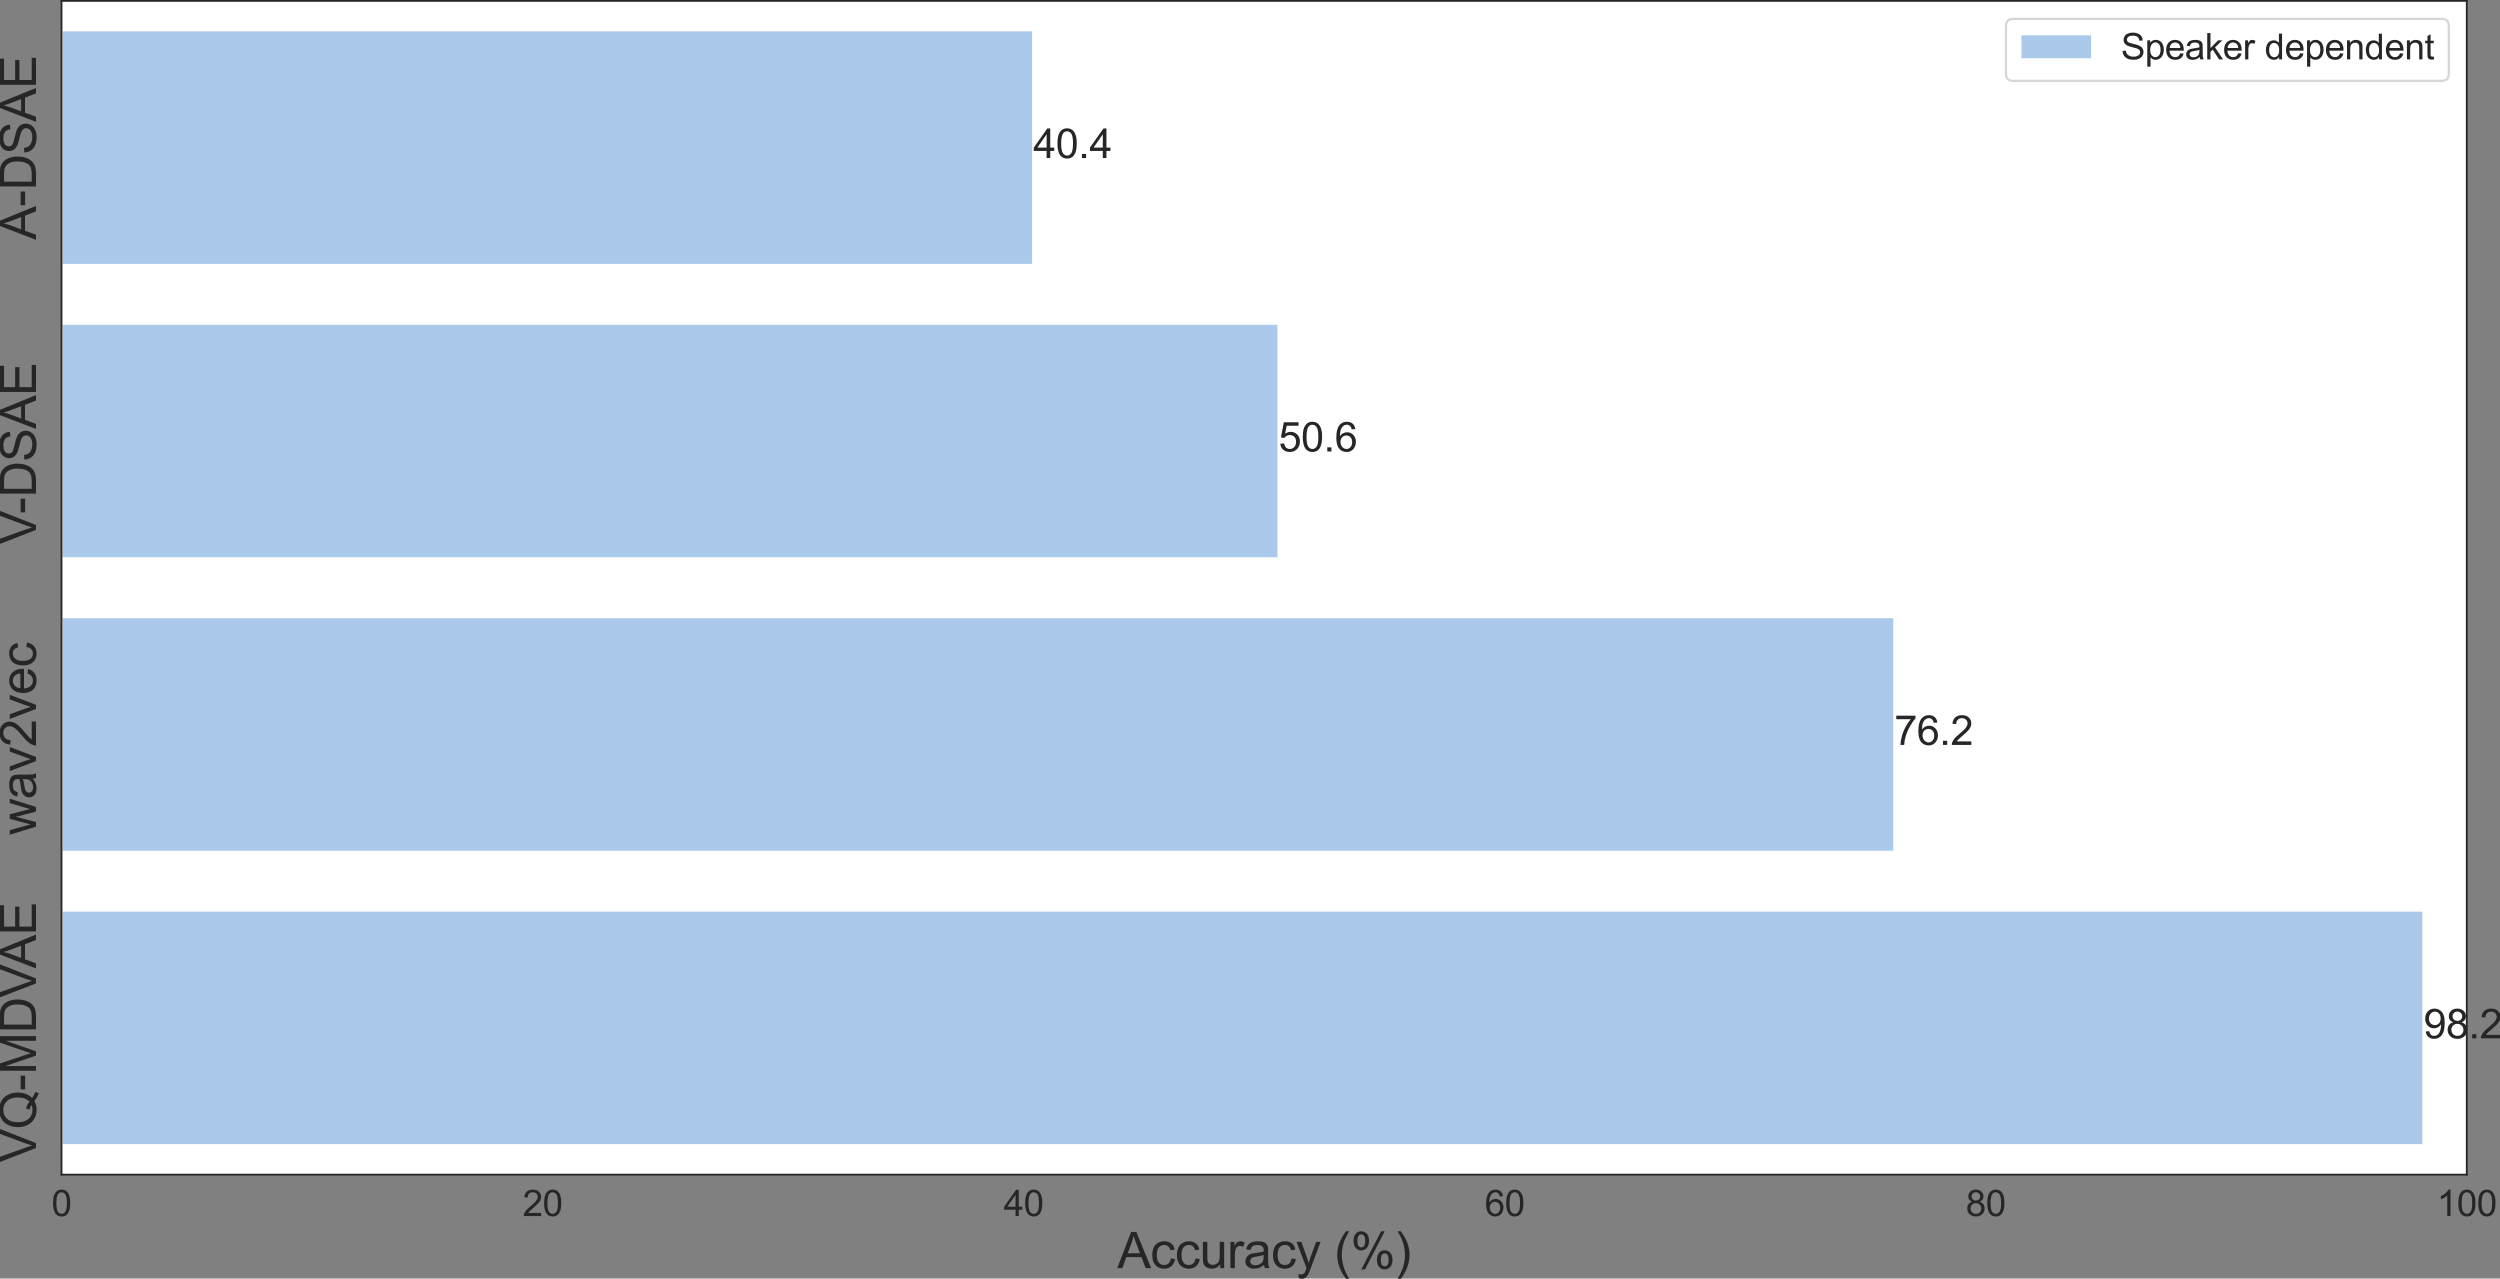 <?xml version="1.0" encoding="UTF-8" standalone="no"?>
<svg
   width="1113.561pt"
   height="569.477pt"
   viewBox="0 0 1113.561 569.477"
   version="1.1"
   id="svg103"
   sodipodi:docname="results-1.svg"
   inkscape:version="1.3.2 (091e20e, 2023-11-25, custom)"
   xmlns:inkscape="http://www.inkscape.org/namespaces/inkscape"
   xmlns:sodipodi="http://sodipodi.sourceforge.net/DTD/sodipodi-0.dtd"
   xmlns:xlink="http://www.w3.org/1999/xlink"
   xmlns="http://www.w3.org/2000/svg"
   xmlns:svg="http://www.w3.org/2000/svg"
   xmlns:rdf="http://www.w3.org/1999/02/22-rdf-syntax-ns#"
   xmlns:cc="http://creativecommons.org/ns#"
   xmlns:dc="http://purl.org/dc/elements/1.1/">
  <rect x="0" y="0" width="1113.561" height="569.477" fill="#808080" stroke="none"/>
  <sodipodi:namedview
     id="namedview103"
     pagecolor="#ffffff"
     bordercolor="#666666"
     borderopacity="1.0"
     inkscape:showpageshadow="2"
     inkscape:pageopacity="0.0"
     inkscape:pagecheckerboard="0"
     inkscape:deskcolor="#d1d1d1"
     inkscape:document-units="pt"
     inkscape:zoom="0.56911891"
     inkscape:cx="663.30602"
     inkscape:cy="344.392"
     inkscape:window-width="1920"
     inkscape:window-height="991"
     inkscape:window-x="-9"
     inkscape:window-y="-9"
     inkscape:window-maximized="1"
     inkscape:current-layer="matplotlib.axis_2" />
  <defs
     id="defs1">
    <style
       type="text/css"
       id="style1">*{stroke-linejoin: round; stroke-linecap: butt}</style>
  </defs>
  <g
     id="figure_1"
     transform="translate(-145.398,-81.075)">
    <g
       id="patch_1" />
    <g
       id="axes_1">
      <g
         id="patch_2">
        <path
           d="M 172.8,604.274 H 1244.16 V 81.475 H 172.8 Z"
           style="fill:#ffffff"
           id="path2" />
      </g>
      <g
         id="matplotlib.axis_1">
        <g
           id="xtick_1">
          <g
             id="text_1">
            <!-- 0 -->
            <g
               style="fill:#262626"
               transform="matrix(0.16,0,0,-0.16,168.351,622.727)"
               id="g2">
              <defs
                 id="defs2">
                <path
                   id="ArialMT-30"
                   d="m 266,2259 q 0,813 167,1308 167,496 496,764 330,269 830,269 369,0 647,-149 278,-148 459,-428 182,-279 285,-681 103,-401 103,-1083 0,-806 -166,-1301 Q 2922,463 2592,192 2263,-78 1759,-78 1097,-78 719,397 266,969 266,2259 Z m 578,0 q 0,-1128 264,-1502 264,-373 651,-373 388,0 652,375 264,375 264,1500 0,1132 -264,1503 -264,372 -658,372 -387,0 -619,-328 Q 844,3388 844,2259 Z"
                   transform="scale(0.016)" />
              </defs>
              <use
                 xlink:href="#ArialMT-30"
                 id="use2" />
            </g>
          </g>
        </g>
        <g
           id="xtick_2">
          <g
             id="text_2">
            <!-- 20 -->
            <g
               style="fill:#262626"
               transform="matrix(0.16,0,0,-0.16,378.175,622.727)"
               id="g4">
              <defs
                 id="defs3">
                <path
                   id="ArialMT-32"
                   d="M 3222,541 V 0 H 194 q -6,203 65,391 116,309 370,609 255,300 737,694 747,612 1009,970 263,358 263,677 0,334 -240,563 -239,230 -623,230 -406,0 -650,-244 -244,-243 -247,-674 l -578,59 q 59,647 446,986 388,339 1042,339 659,0 1043,-366 385,-365 385,-906 0,-275 -113,-541 Q 2991,2522 2730,2228 2469,1934 1863,1422 1356,997 1212,845 1069,694 975,541 Z"
                   transform="scale(0.016)" />
              </defs>
              <use
                 xlink:href="#ArialMT-32"
                 id="use3" />
              <use
                 xlink:href="#ArialMT-30"
                 x="55.615"
                 id="use4" />
            </g>
          </g>
        </g>
        <g
           id="xtick_3">
          <g
             id="text_3">
            <!-- 40 -->
            <g
               style="fill:#262626"
               transform="matrix(0.16,0,0,-0.16,592.447,622.727)"
               id="g6">
              <defs
                 id="defs4">
                <path
                   id="ArialMT-34"
                   d="M 2069,0 V 1097 H 81 v 516 l 2091,2968 h 459 V 1613 h 619 V 1097 H 2631 V 0 Z m 0,1613 V 3678 L 634,1613 Z"
                   transform="scale(0.016)" />
              </defs>
              <use
                 xlink:href="#ArialMT-34"
                 id="use5" />
              <use
                 xlink:href="#ArialMT-30"
                 x="55.615"
                 id="use6" />
            </g>
          </g>
        </g>
        <g
           id="xtick_4">
          <g
             id="text_4">
            <!-- 60 -->
            <g
               style="fill:#262626"
               transform="matrix(0.16,0,0,-0.16,806.718,622.727)"
               id="g8">
              <defs
                 id="defs6">
                <path
                   id="ArialMT-36"
                   d="m 3184,3459 -559,-43 q -75,331 -212,481 -229,241 -563,241 -269,0 -472,-150 -265,-194 -419,-566 -153,-372 -159,-1059 203,309 497,459 294,150 616,150 562,0 957,-414 396,-414 396,-1070 0,-432 -186,-802 Q 2894,316 2569,119 2244,-78 1831,-78 1128,-78 684,439 241,956 241,2144 q 0,1328 490,1931 428,525 1153,525 541,0 886,-303 346,-303 414,-838 z M 888,1484 q 0,-290 123,-556 123,-265 345,-405 222,-139 466,-139 356,0 612,287 257,288 257,782 0,475 -254,748 -253,274 -637,274 -381,0 -647,-274 -265,-273 -265,-717 z"
                   transform="scale(0.016)" />
              </defs>
              <use
                 xlink:href="#ArialMT-36"
                 id="use7" />
              <use
                 xlink:href="#ArialMT-30"
                 x="55.615"
                 id="use8" />
            </g>
          </g>
        </g>
        <g
           id="xtick_5">
          <g
             id="text_5">
            <!-- 80 -->
            <g
               style="fill:#262626"
               transform="matrix(0.16,0,0,-0.16,1020.99,622.727)"
               id="g10">
              <defs
                 id="defs8">
                <path
                   id="ArialMT-38"
                   d="m 1131,2484 q -350,129 -519,366 -168,238 -168,569 0,500 359,840 360,341 956,341 600,0 966,-349 366,-348 366,-848 0,-319 -168,-555 -167,-235 -507,-364 422,-137 642,-444 220,-306 220,-731 0,-587 -416,-987 Q 2447,-78 1769,-78 1091,-78 675,323 259,725 259,1325 q 0,447 227,748 227,302 645,411 z m -112,954 q 0,-325 209,-532 210,-206 544,-206 325,0 533,204 208,205 208,502 0,310 -215,521 -214,211 -532,211 -322,0 -535,-207 -212,-206 -212,-493 z M 838,1322 q 0,-241 114,-466 114,-225 339,-349 225,-123 484,-123 403,0 665,259 263,260 263,660 0,406 -270,672 -270,266 -677,266 -397,0 -658,-263 -260,-262 -260,-656 z"
                   transform="scale(0.016)" />
              </defs>
              <use
                 xlink:href="#ArialMT-38"
                 id="use9" />
              <use
                 xlink:href="#ArialMT-30"
                 x="55.615"
                 id="use10" />
            </g>
          </g>
        </g>
        <g
           id="xtick_6">
          <g
             id="text_6">
            <!-- 100 -->
            <g
               style="fill:#262626"
               transform="matrix(0.16,0,0,-0.16,1230.814,622.727)"
               id="g13">
              <defs
                 id="defs10">
                <path
                   id="ArialMT-31"
                   d="M 2384,0 H 1822 V 3584 Q 1619,3391 1289,3197 959,3003 697,2906 v 544 q 472,222 825,537 353,316 500,613 h 362 z"
                   transform="scale(0.016)" />
              </defs>
              <use
                 xlink:href="#ArialMT-31"
                 id="use11" />
              <use
                 xlink:href="#ArialMT-30"
                 x="55.615"
                 id="use12" />
              <use
                 xlink:href="#ArialMT-30"
                 x="111.23"
                 id="use13" />
            </g>
          </g>
        </g>
        <g
           id="text_7">
          <!-- Accuracy (%) -->
          <g
             style="fill:#262626"
             transform="matrix(0.22,0,0,-0.22,643.083,645.922)"
             id="g25">
            <defs
               id="defs13">
              <path
                 id="ArialMT-41"
                 d="m -9,0 1759,4581 h 653 L 4278,0 H 3588 L 3053,1388 H 1138 L 634,0 Z m 1322,1881 h 1553 l -478,1269 q -219,578 -325,950 -88,-441 -247,-875 z"
                 transform="scale(0.016)" />
              <path
                 id="ArialMT-63"
                 d="m 2588,1216 553,-72 Q 3050,572 2676,248 2303,-75 1759,-75 1078,-75 664,370 250,816 250,1647 q 0,537 178,940 178,404 542,605 364,202 793,202 540,0 884,-274 344,-273 441,-776 l -547,-85 q -78,335 -277,503 -198,169 -480,169 -425,0 -691,-305 -265,-304 -265,-963 0,-669 256,-972 257,-303 669,-303 331,0 553,203 222,203 282,625 z"
                 transform="scale(0.016)" />
              <path
                 id="ArialMT-75"
                 d="M 2597,0 V 488 Q 2209,-75 1544,-75 1250,-75 995,37 741,150 617,320 494,491 444,738 409,903 409,1263 V 3319 H 972 V 1478 q 0,-440 34,-594 53,-221 225,-348 172,-127 425,-127 253,0 475,130 222,130 314,353 93,224 93,649 v 1778 h 562 V 0 Z"
                 transform="scale(0.016)" />
              <path
                 id="ArialMT-72"
                 d="m 416,0 v 3319 h 506 v -503 q 194,353 358,465 164,113 361,113 284,0 578,-181 l -194,-522 q -206,122 -412,122 -185,0 -332,-111 -147,-111 -209,-308 -94,-300 -94,-656 V 0 Z"
                 transform="scale(0.016)" />
              <path
                 id="ArialMT-61"
                 d="M 2588,409 Q 2275,144 1986,34 1697,-75 1366,-75 819,-75 525,192 231,459 231,875 q 0,244 111,445 111,202 291,324 180,122 405,184 165,44 500,85 681,81 1003,193 3,116 3,147 0,344 -160,485 -215,190 -640,190 -397,0 -586,-139 -189,-139 -280,-492 l -550,75 q 75,353 247,570 172,217 497,334 325,118 753,118 425,0 690,-100 266,-100 391,-252 125,-151 175,-383 28,-143 28,-518 v -750 q 0,-785 36,-993 36,-207 143,-398 h -588 q -87,175 -112,409 z m -47,1257 q -307,-125 -919,-213 -347,-50 -491,-113 -143,-62 -222,-182 -78,-120 -78,-267 0,-225 170,-375 171,-150 499,-150 325,0 578,142 253,142 372,389 91,191 91,562 z"
                 transform="scale(0.016)" />
              <path
                 id="ArialMT-79"
                 d="m 397,-1278 -63,528 q 185,-50 322,-50 188,0 300,63 113,62 185,174 53,85 172,419 15,47 50,138 L 103,3319 h 606 l 691,-1922 q 134,-366 241,-769 97,388 231,756 l 709,1935 h 563 L 1881,-56 q -203,-547 -315,-753 -150,-279 -344,-408 -194,-130 -463,-130 -162,0 -362,69 z"
                 transform="scale(0.016)" />
              <path
                 id="ArialMT-20"
                 transform="scale(0.016)"
                 d="" />
              <path
                 id="ArialMT-28"
                 d="M 1497,-1347 Q 1031,-759 709,28 388,816 388,1659 q 0,744 240,1425 281,791 869,1575 h 403 Q 1522,4009 1400,3731 1209,3300 1100,2831 966,2247 966,1656 966,153 1900,-1347 Z"
                 transform="scale(0.016)" />
              <path
                 id="ArialMT-25"
                 d="m 372,3481 q 0,491 247,834 247,344 715,344 432,0 714,-308 283,-307 283,-904 0,-581 -286,-895 -286,-314 -704,-314 -416,0 -693,309 -276,309 -276,934 z m 978,791 q -209,0 -348,-182 -139,-181 -139,-665 0,-441 140,-621 141,-179 347,-179 213,0 352,181 139,182 139,663 0,444 -141,623 -141,180 -350,180 z m 3,-4441 2506,4828 h 457 L 1819,-169 Z m 1981,1244 q 0,494 247,836 247,342 719,342 431,0 714,-308 283,-307 283,-904 0,-582 -286,-896 -286,-314 -708,-314 -415,0 -692,311 -277,311 -277,933 z m 982,791 q -213,0 -352,-182 -139,-181 -139,-665 0,-438 140,-619 141,-181 348,-181 215,0 354,181 139,181 139,663 0,443 -141,623 -140,180 -349,180 z"
                 transform="scale(0.016)" />
              <path
                 id="ArialMT-29"
                 d="M 791,-1347 H 388 q 934,1500 934,3003 0,588 -134,1166 -107,469 -297,900 -122,281 -503,937 h 403 q 587,-784 868,-1575 241,-681 241,-1425 0,-843 -324,-1631 -323,-787 -785,-1375 z"
                 transform="scale(0.016)" />
            </defs>
            <use
               xlink:href="#ArialMT-41"
               id="use14" />
            <use
               xlink:href="#ArialMT-63"
               x="66.699"
               id="use15" />
            <use
               xlink:href="#ArialMT-63"
               x="116.699"
               id="use16" />
            <use
               xlink:href="#ArialMT-75"
               x="166.699"
               id="use17" />
            <use
               xlink:href="#ArialMT-72"
               x="222.314"
               id="use18" />
            <use
               xlink:href="#ArialMT-61"
               x="255.615"
               id="use19" />
            <use
               xlink:href="#ArialMT-63"
               x="311.23"
               id="use20" />
            <use
               xlink:href="#ArialMT-79"
               x="361.23"
               id="use21" />
            <use
               xlink:href="#ArialMT-20"
               x="411.23"
               id="use22" />
            <use
               xlink:href="#ArialMT-28"
               x="439.014"
               id="use23" />
            <use
               xlink:href="#ArialMT-25"
               x="472.314"
               id="use24" />
            <use
               xlink:href="#ArialMT-29"
               x="561.23"
               id="use25" />
          </g>
        </g>
      </g>
      <g
         id="matplotlib.axis_2">
        <g
           id="ytick_1"
           transform="translate(0,-33)">
          <g
             id="text_8">
            <!-- A-DSAE -->
            <g
               style="fill:#262626"
               transform="matrix(0,-0.22,-0.22,0,161.428,220.864)"
               id="g31">
              <defs
                 id="defs25">
                <path
                   id="ArialMT-2d"
                   d="m 203,1375 v 566 h 1728 v -566 z"
                   transform="scale(0.016)" />
                <path
                   id="ArialMT-44"
                   d="m 494,0 v 4581 h 1578 q 534,0 816,-65 393,-91 671,-328 363,-307 542,-784 180,-476 180,-1088 0,-522 -122,-925 Q 4038,988 3847,723 3656,459 3429,307 3203,156 2883,78 2563,0 2147,0 Z m 606,541 h 978 q 453,0 711,84 258,84 411,238 216,215 336,579 120,364 120,883 0,719 -236,1105 -236,386 -573,517 -244,94 -784,94 h -963 z"
                   transform="scale(0.016)" />
                <path
                   id="ArialMT-53"
                   d="m 288,1472 571,50 q 41,-344 189,-564 149,-220 461,-356 313,-136 704,-136 346,0 612,103 266,103 395,282 130,180 130,393 0,215 -125,376 -125,161 -412,271 -185,72 -816,223 -631,152 -884,286 -329,172 -490,426 -160,255 -160,571 0,347 196,648 197,302 575,458 379,156 841,156 509,0 898,-164 390,-164 599,-483 209,-318 225,-721 l -581,-44 q -47,434 -318,656 -270,222 -798,222 -550,0 -802,-202 -251,-201 -251,-485 0,-247 178,-407 175,-159 914,-326 739,-167 1014,-292 400,-185 590,-468 191,-282 191,-651 0,-366 -209,-690 Q 3516,281 3123,101 2731,-78 2241,-78 1619,-78 1198,103 778,284 539,648 300,1013 288,1472 Z"
                   transform="scale(0.016)" />
                <path
                   id="ArialMT-45"
                   d="M 506,0 V 4581 H 3819 V 4041 H 1113 V 2638 H 3647 V 2100 H 1113 V 541 H 3925 V 0 Z"
                   transform="scale(0.016)" />
              </defs>
              <use
                 xlink:href="#ArialMT-41"
                 id="use26" />
              <use
                 xlink:href="#ArialMT-2d"
                 x="66.699"
                 id="use27" />
              <use
                 xlink:href="#ArialMT-44"
                 x="100"
                 id="use28" />
              <use
                 xlink:href="#ArialMT-53"
                 x="172.217"
                 id="use29" />
              <use
                 xlink:href="#ArialMT-41"
                 x="238.916"
                 id="use30" />
              <use
                 xlink:href="#ArialMT-45"
                 x="305.615"
                 id="use31" />
            </g>
          </g>
        </g>
        <g
           id="ytick_2"
           transform="translate(0,-33)">
          <g
             id="text_9">
            <!-- V-DSAE  -->
            <g
               style="fill:#262626"
               transform="matrix(0,-0.22,-0.22,0,161.428,356.465)"
               id="g38">
              <defs
                 id="defs31">
                <path
                   id="ArialMT-56"
                   d="M 1803,0 28,4581 H 684 L 1875,1253 q 144,-400 241,-750 106,375 247,750 l 1237,3328 h 619 L 2425,0 Z"
                   transform="scale(0.016)" />
              </defs>
              <use
                 xlink:href="#ArialMT-56"
                 id="use32" />
              <use
                 xlink:href="#ArialMT-2d"
                 x="61.199"
                 id="use33" />
              <use
                 xlink:href="#ArialMT-44"
                 x="94.5"
                 id="use34" />
              <use
                 xlink:href="#ArialMT-53"
                 x="166.717"
                 id="use35" />
              <use
                 xlink:href="#ArialMT-41"
                 x="233.416"
                 id="use36" />
              <use
                 xlink:href="#ArialMT-45"
                 x="300.115"
                 id="use37" />
              <use
                 xlink:href="#ArialMT-20"
                 x="366.814"
                 id="use38" />
            </g>
          </g>
        </g>
        <g
           id="ytick_3"
           transform="translate(0,-33)">
          <g
             id="text_10">
            <!-- wav2vec -->
            <g
               style="fill:#262626"
               transform="matrix(0,-0.22,-0.22,0,161.428,485.941)"
               id="g45">
              <defs
                 id="defs38">
                <path
                   id="ArialMT-77"
                   d="M 1034,0 19,3319 h 581 l 528,-1916 197,-712 q 13,53 172,684 l 528,1944 h 578 l 497,-1925 166,-635 190,641 569,1919 h 547 L 3534,0 H 2950 L 2422,1988 2294,2553 1622,0 Z"
                   transform="scale(0.016)" />
                <path
                   id="ArialMT-76"
                   d="M 1344,0 81,3319 h 594 l 713,-1988 q 115,-322 212,-668 75,262 209,631 l 738,2025 h 578 L 1869,0 Z"
                   transform="scale(0.016)" />
                <path
                   id="ArialMT-65"
                   d="m 2694,1069 581,-72 Q 3138,488 2766,206 2394,-75 1816,-75 1088,-75 661,373 234,822 234,1631 q 0,838 431,1300 432,463 1119,463 666,0 1088,-453 422,-453 422,-1275 0,-50 -3,-150 H 816 q 31,-547 309,-838 278,-290 694,-290 309,0 528,162 219,163 347,519 z M 847,1978 h 1853 q -37,419 -212,628 -269,325 -697,325 -388,0 -652,-259 -264,-259 -292,-694 z"
                   transform="scale(0.016)" />
              </defs>
              <use
                 xlink:href="#ArialMT-77"
                 id="use39" />
              <use
                 xlink:href="#ArialMT-61"
                 x="72.217"
                 id="use40" />
              <use
                 xlink:href="#ArialMT-76"
                 x="127.832"
                 id="use41" />
              <use
                 xlink:href="#ArialMT-32"
                 x="177.832"
                 id="use42" />
              <use
                 xlink:href="#ArialMT-76"
                 x="233.447"
                 id="use43" />
              <use
                 xlink:href="#ArialMT-65"
                 x="283.447"
                 id="use44" />
              <use
                 xlink:href="#ArialMT-63"
                 x="339.062"
                 id="use45" />
            </g>
          </g>
        </g>
        <g
           id="ytick_4"
           transform="translate(0,-48)">
          <g
             id="text_11">
            <!-- VQ-MDVAE -->
            <g
               style="fill:#262626"
               transform="matrix(0,-0.22,-0.22,0,161.428,646.778)"
               id="g53">
              <defs
                 id="defs45">
                <path
                   id="ArialMT-51"
                   d="M 3966,491 Q 4388,200 4744,66 L 4566,-356 Q 4072,-178 3581,206 3072,-78 2456,-78 1834,-78 1328,222 822,522 548,1065 275,1609 275,2291 q 0,678 275,1234 275,556 783,847 508,291 1136,291 634,0 1143,-302 510,-302 777,-844 267,-542 267,-1223 0,-566 -172,-1018 -171,-451 -518,-785 z m -1335,775 q 525,-147 866,-438 534,488 534,1466 0,556 -189,971 -189,416 -553,646 -364,230 -817,230 -678,0 -1125,-464 -447,-464 -447,-1386 0,-894 442,-1372 442,-478 1130,-478 325,0 612,122 -284,184 -600,262 z"
                   transform="scale(0.016)" />
                <path
                   id="ArialMT-4d"
                   d="m 475,0 v 4581 h 913 L 2472,1338 q 150,-454 219,-679 78,250 243,735 l 1097,3187 h 816 V 0 H 4263 V 3834 L 2931,0 H 2384 L 1059,3900 V 0 Z"
                   transform="scale(0.016)" />
              </defs>
              <use
                 xlink:href="#ArialMT-56"
                 id="use46" />
              <use
                 xlink:href="#ArialMT-51"
                 x="66.699"
                 id="use47" />
              <use
                 xlink:href="#ArialMT-2d"
                 x="144.482"
                 id="use48" />
              <use
                 xlink:href="#ArialMT-4d"
                 x="177.783"
                 id="use49" />
              <use
                 xlink:href="#ArialMT-44"
                 x="261.084"
                 id="use50" />
              <use
                 xlink:href="#ArialMT-56"
                 x="333.301"
                 id="use51" />
              <use
                 xlink:href="#ArialMT-41"
                 x="392.625"
                 id="use52" />
              <use
                 xlink:href="#ArialMT-45"
                 x="459.324"
                 id="use53" />
            </g>
          </g>
        </g>
      </g>
      <g
         id="patch_3">
        <path
           d="M 172.8,94.545 H 605.629 V 199.105 H 172.8 Z"
           clip-path="url(#p6baf01d2a3)"
           style="fill:#abc9ea;stroke:#ffffff;stroke-linejoin:miter"
           id="path60" />
      </g>
      <g
         id="patch_4">
        <path
           d="M 172.8,225.245 H 714.908 V 329.805 H 172.8 Z"
           clip-path="url(#p6baf01d2a3)"
           style="fill:#abc9ea;stroke:#ffffff;stroke-linejoin:miter"
           id="path61" />
      </g>
      <g
         id="patch_5">
        <path
           d="M 172.8,355.945 H 989.176 V 460.505 H 172.8 Z"
           clip-path="url(#p6baf01d2a3)"
           style="fill:#abc9ea;stroke:#ffffff;stroke-linejoin:miter"
           id="path62" />
      </g>
      <g
         id="patch_6">
        <path
           d="M 172.8,486.645 H 1224.876 V 591.204 H 172.8 Z"
           clip-path="url(#p6baf01d2a3)"
           style="fill:#abc9ea;stroke:#ffffff;stroke-linejoin:miter"
           id="path63" />
      </g>
      <g
         id="line2d_1">
        <path
           clip-path="url(#p6baf01d2a3)"
           style="fill:none;stroke:#424242;stroke-width:2.25;stroke-linecap:round"
           id="path64"
           d="" />
      </g>
      <g
         id="line2d_2">
        <path
           clip-path="url(#p6baf01d2a3)"
           style="fill:none;stroke:#424242;stroke-width:2.25;stroke-linecap:round"
           id="path65"
           d="" />
      </g>
      <g
         id="line2d_3">
        <path
           clip-path="url(#p6baf01d2a3)"
           style="fill:none;stroke:#424242;stroke-width:2.25;stroke-linecap:round"
           id="path66"
           d="" />
      </g>
      <g
         id="line2d_4">
        <path
           clip-path="url(#p6baf01d2a3)"
           style="fill:none;stroke:#424242;stroke-width:2.25;stroke-linecap:round"
           id="path67"
           d="" />
      </g>
      <g
         id="patch_7">
        <path
           d="M 172.8,604.274 V 81.475"
           style="fill:none;stroke:#262626;stroke-width:0.8;stroke-linecap:square;stroke-linejoin:miter"
           id="path68" />
      </g>
      <g
         id="patch_8">
        <path
           d="M 1244.16,604.274 V 81.475"
           style="fill:none;stroke:#262626;stroke-width:0.8;stroke-linecap:square;stroke-linejoin:miter"
           id="path69" />
      </g>
      <g
         id="patch_9">
        <path
           d="M 172.8,604.274 H 1244.16"
           style="fill:none;stroke:#262626;stroke-width:0.8;stroke-linecap:square;stroke-linejoin:miter"
           id="path70" />
      </g>
      <g
         id="patch_10">
        <path
           d="M 172.8,81.475 H 1244.16"
           style="fill:none;stroke:#262626;stroke-width:0.8;stroke-linecap:square;stroke-linejoin:miter"
           id="path71" />
      </g>
      <g
         id="text_13">
        <!-- 40.4 -->
        <g
           style="fill:#262626"
           transform="matrix(0.18,0,0,-0.18,605.629,151.478)"
           id="g74">
          <defs
             id="defs71">
            <path
               id="ArialMT-2e"
               d="m 581,0 v 641 h 641 V 0 Z"
               transform="scale(0.016)" />
          </defs>
          <use
             xlink:href="#ArialMT-34"
             id="use71" />
          <use
             xlink:href="#ArialMT-30"
             x="55.615"
             id="use72" />
          <use
             xlink:href="#ArialMT-2e"
             x="111.23"
             id="use73" />
          <use
             xlink:href="#ArialMT-34"
             x="139.014"
             id="use74" />
        </g>
      </g>
      <g
         id="text_14">
        <!-- 50.6 -->
        <g
           style="fill:#262626"
           transform="matrix(0.18,0,0,-0.18,714.908,282.178)"
           id="g78">
          <defs
             id="defs74">
            <path
               id="ArialMT-35"
               d="m 266,1200 590,50 q 66,-431 305,-649 239,-217 577,-217 406,0 687,306 281,307 281,813 0,481 -270,759 -270,279 -708,279 -272,0 -491,-124 -218,-123 -343,-320 l -528,69 443,2353 H 3088 V 3981 H 1259 L 1013,2750 q 412,288 865,288 600,0 1012,-416 413,-416 413,-1069 Q 3303,931 2941,478 2500,-78 1738,-78 1113,-78 717,272 322,622 266,1200 Z"
               transform="scale(0.016)" />
          </defs>
          <use
             xlink:href="#ArialMT-35"
             id="use75" />
          <use
             xlink:href="#ArialMT-30"
             x="55.615"
             id="use76" />
          <use
             xlink:href="#ArialMT-2e"
             x="111.23"
             id="use77" />
          <use
             xlink:href="#ArialMT-36"
             x="139.014"
             id="use78" />
        </g>
      </g>
      <g
         id="text_15">
        <!-- 76.2 -->
        <g
           style="fill:#262626"
           transform="matrix(0.18,0,0,-0.18,989.176,412.878)"
           id="g82">
          <defs
             id="defs78">
            <path
               id="ArialMT-37"
               d="m 303,3981 v 541 H 3269 V 4084 Q 2831,3619 2401,2847 1972,2075 1738,1259 1569,684 1522,0 H 944 q 9,541 212,1306 203,766 583,1477 380,711 808,1198 z"
               transform="scale(0.016)" />
          </defs>
          <use
             xlink:href="#ArialMT-37"
             id="use79" />
          <use
             xlink:href="#ArialMT-36"
             x="55.615"
             id="use80" />
          <use
             xlink:href="#ArialMT-2e"
             x="111.23"
             id="use81" />
          <use
             xlink:href="#ArialMT-32"
             x="139.014"
             id="use82" />
        </g>
      </g>
      <g
         id="text_16">
        <!-- 98.2 -->
        <g
           style="fill:#262626"
           transform="matrix(0.18,0,0,-0.18,1224.876,543.578)"
           id="g86">
          <defs
             id="defs82">
            <path
               id="ArialMT-39"
               d="m 350,1059 541,50 q 68,-381 262,-553 194,-172 497,-172 259,0 454,119 196,119 321,317 125,199 209,536 85,338 85,688 0,37 -3,112 -169,-268 -461,-436 -292,-167 -633,-167 -569,0 -963,412 -393,413 -393,1088 0,697 411,1122 411,425 1029,425 447,0 817,-241 371,-240 563,-686 192,-445 192,-1289 0,-878 -191,-1398 Q 2897,466 2520,194 2144,-78 1638,-78 1100,-78 759,220 419,519 350,1059 Z m 2303,2022 q 0,485 -258,769 -257,284 -620,284 -375,0 -653,-306 -278,-306 -278,-794 0,-437 264,-711 264,-273 651,-273 391,0 642,273 252,274 252,758 z"
               transform="scale(0.016)" />
          </defs>
          <use
             xlink:href="#ArialMT-39"
             id="use83" />
          <use
             xlink:href="#ArialMT-38"
             x="55.615"
             id="use84" />
          <use
             xlink:href="#ArialMT-2e"
             x="111.23"
             id="use85" />
          <use
             xlink:href="#ArialMT-32"
             x="139.014"
             id="use86" />
        </g>
      </g>
      <g
         id="legend_1">
        <g
           id="patch_11">
          <path
             d="m 1042.1,117.103 h 190.86 q 3.2,0 3.2,-3.2 V 92.675 q 0,-3.2 -3.2,-3.2 H 1042.1 q -3.2,0 -3.2,3.2 v 21.227 q 0,3.2 3.2,3.2 z"
             style="opacity:0.8;fill:#ffffff;stroke:#cccccc;stroke-linejoin:miter"
             id="path86" />
        </g>
        <g
           id="patch_12">
          <path
             d="m 1045.3,107.523 h 32 v -11.2 h -32 z"
             style="fill:#abc9ea;stroke:#ffffff;stroke-linejoin:miter"
             id="path87" />
        </g>
        <g
           id="text_17">
          <!-- Speaker dependent -->
          <g
             style="fill:#262626"
             transform="matrix(0.16,0,0,-0.16,1090.1,107.523)"
             id="g103">
            <defs
               id="defs87">
              <path
                 id="ArialMT-70"
                 d="m 422,-1272 v 4591 h 512 v -431 q 182,253 410,379 228,127 553,127 425,0 750,-219 325,-219 490,-618 166,-398 166,-873 0,-509 -183,-917 Q 2938,359 2589,142 2241,-75 1856,-75 1575,-75 1351,44 1128,163 984,344 v -1616 z m 509,2913 q 0,-641 259,-947 260,-306 629,-306 375,0 642,317 267,317 267,983 0,634 -261,949 -261,316 -623,316 -360,0 -637,-336 -276,-336 -276,-976 z"
                 transform="scale(0.016)" />
              <path
                 id="ArialMT-6b"
                 d="M 425,0 V 4581 H 988 V 1969 l 1331,1350 h 728 L 1778,2088 3175,0 H 2481 L 1384,1697 988,1316 V 0 Z"
                 transform="scale(0.016)" />
              <path
                 id="ArialMT-6e"
                 d="m 422,0 v 3319 h 506 v -472 q 366,547 1056,547 300,0 552,-108 252,-108 377,-283 125,-175 175,-415 31,-157 31,-547 V 0 h -563 v 2019 q 0,344 -66,514 -65,170 -232,271 -167,102 -392,102 -360,0 -621,-228 Q 984,2450 984,1813 V 0 Z"
                 transform="scale(0.016)" />
            </defs>
            <use
               xlink:href="#ArialMT-53"
               id="use87" />
            <use
               xlink:href="#ArialMT-70"
               x="66.699"
               id="use88" />
            <use
               xlink:href="#ArialMT-65"
               x="122.314"
               id="use89" />
            <use
               xlink:href="#ArialMT-61"
               x="177.93"
               id="use90" />
            <use
               xlink:href="#ArialMT-6b"
               x="233.545"
               id="use91" />
            <use
               xlink:href="#ArialMT-65"
               x="283.545"
               id="use92" />
            <use
               xlink:href="#ArialMT-72"
               x="339.16"
               id="use93" />
            <use
               xlink:href="#ArialMT-20"
               x="372.461"
               id="use94" />
            <path
               id="use95"
               d="m 440.479,0 v 6.547 q -4.938,-7.719 -14.5,-7.719 -6.203,0 -11.406,3.422 -5.203,3.422 -8.062,9.547 -2.844,6.125 -2.844,14.078 0,7.766 2.578,14.094 2.594,6.328 7.766,9.688 5.188,3.375 11.578,3.375 4.688,0 8.344,-1.984 3.672,-1.969 5.969,-5.141 v 25.672 h 8.734 V 0 Z m -27.781,25.875 q 0,-9.953 4.188,-14.891 4.203,-4.922 9.922,-4.922 5.766,0 9.781,4.703 4.031,4.719 4.031,14.375 0,10.656 -4.109,15.625 Q 432.416,45.75 426.416,45.75 q -5.859,0 -9.797,-4.781 -3.922,-4.781 -3.922,-15.094 z"
               style="stroke-width:0.016" />
            <use
               xlink:href="#ArialMT-65"
               x="455.859"
               id="use96" />
            <use
               xlink:href="#ArialMT-70"
               x="511.475"
               id="use97" />
            <use
               xlink:href="#ArialMT-65"
               x="567.09"
               id="use98" />
            <use
               xlink:href="#ArialMT-6e"
               x="622.705"
               id="use99" />
            <path
               id="use100"
               d="m 718.555,0 v 6.547 q -4.938,-7.719 -14.5,-7.719 -6.203,0 -11.406,3.422 -5.203,3.422 -8.062,9.547 -2.844,6.125 -2.844,14.078 0,7.766 2.578,14.094 2.594,6.328 7.766,9.688 5.188,3.375 11.578,3.375 4.688,0 8.344,-1.984 3.672,-1.969 5.969,-5.141 v 25.672 h 8.734 V 0 Z m -27.781,25.875 q 0,-9.953 4.188,-14.891 4.203,-4.922 9.922,-4.922 5.766,0 9.781,4.703 4.031,4.719 4.031,14.375 0,10.656 -4.109,15.625 Q 710.492,45.75 704.492,45.75 q -5.859,0 -9.797,-4.781 -3.922,-4.781 -3.922,-15.094 z"
               style="stroke-width:0.016" />
            <use
               xlink:href="#ArialMT-65"
               x="733.936"
               id="use101" />
            <use
               xlink:href="#ArialMT-6e"
               x="789.551"
               id="use102" />
            <path
               id="use103"
               d="m 870.947,7.859 1.266,-7.766 q -3.703,-0.781 -6.641,-0.781 -4.781,0 -7.422,1.516 -2.625,1.516 -3.703,3.984 -1.078,2.469 -1.078,10.375 v 29.828 h -6.438 v 6.844 h 6.438 v 12.844 l 8.734,5.266 V 51.859 h 8.844 v -6.844 h -8.844 v -30.312 q 0,-3.766 0.469,-4.844 0.469,-1.062 1.516,-1.703 1.047,-0.641 3,-0.641 1.469,0 3.859,0.344 z"
               style="stroke-width:0.016" />
          </g>
        </g>
      </g>
    </g>
  </g>
  <defs
     id="defs103">
    <clipPath
       id="p6baf01d2a3">
      <rect
         x="172.8"
         y="81.475"
         width="1071.36"
         height="522.799"
         id="rect103" />
    </clipPath>
  </defs>
</svg>
